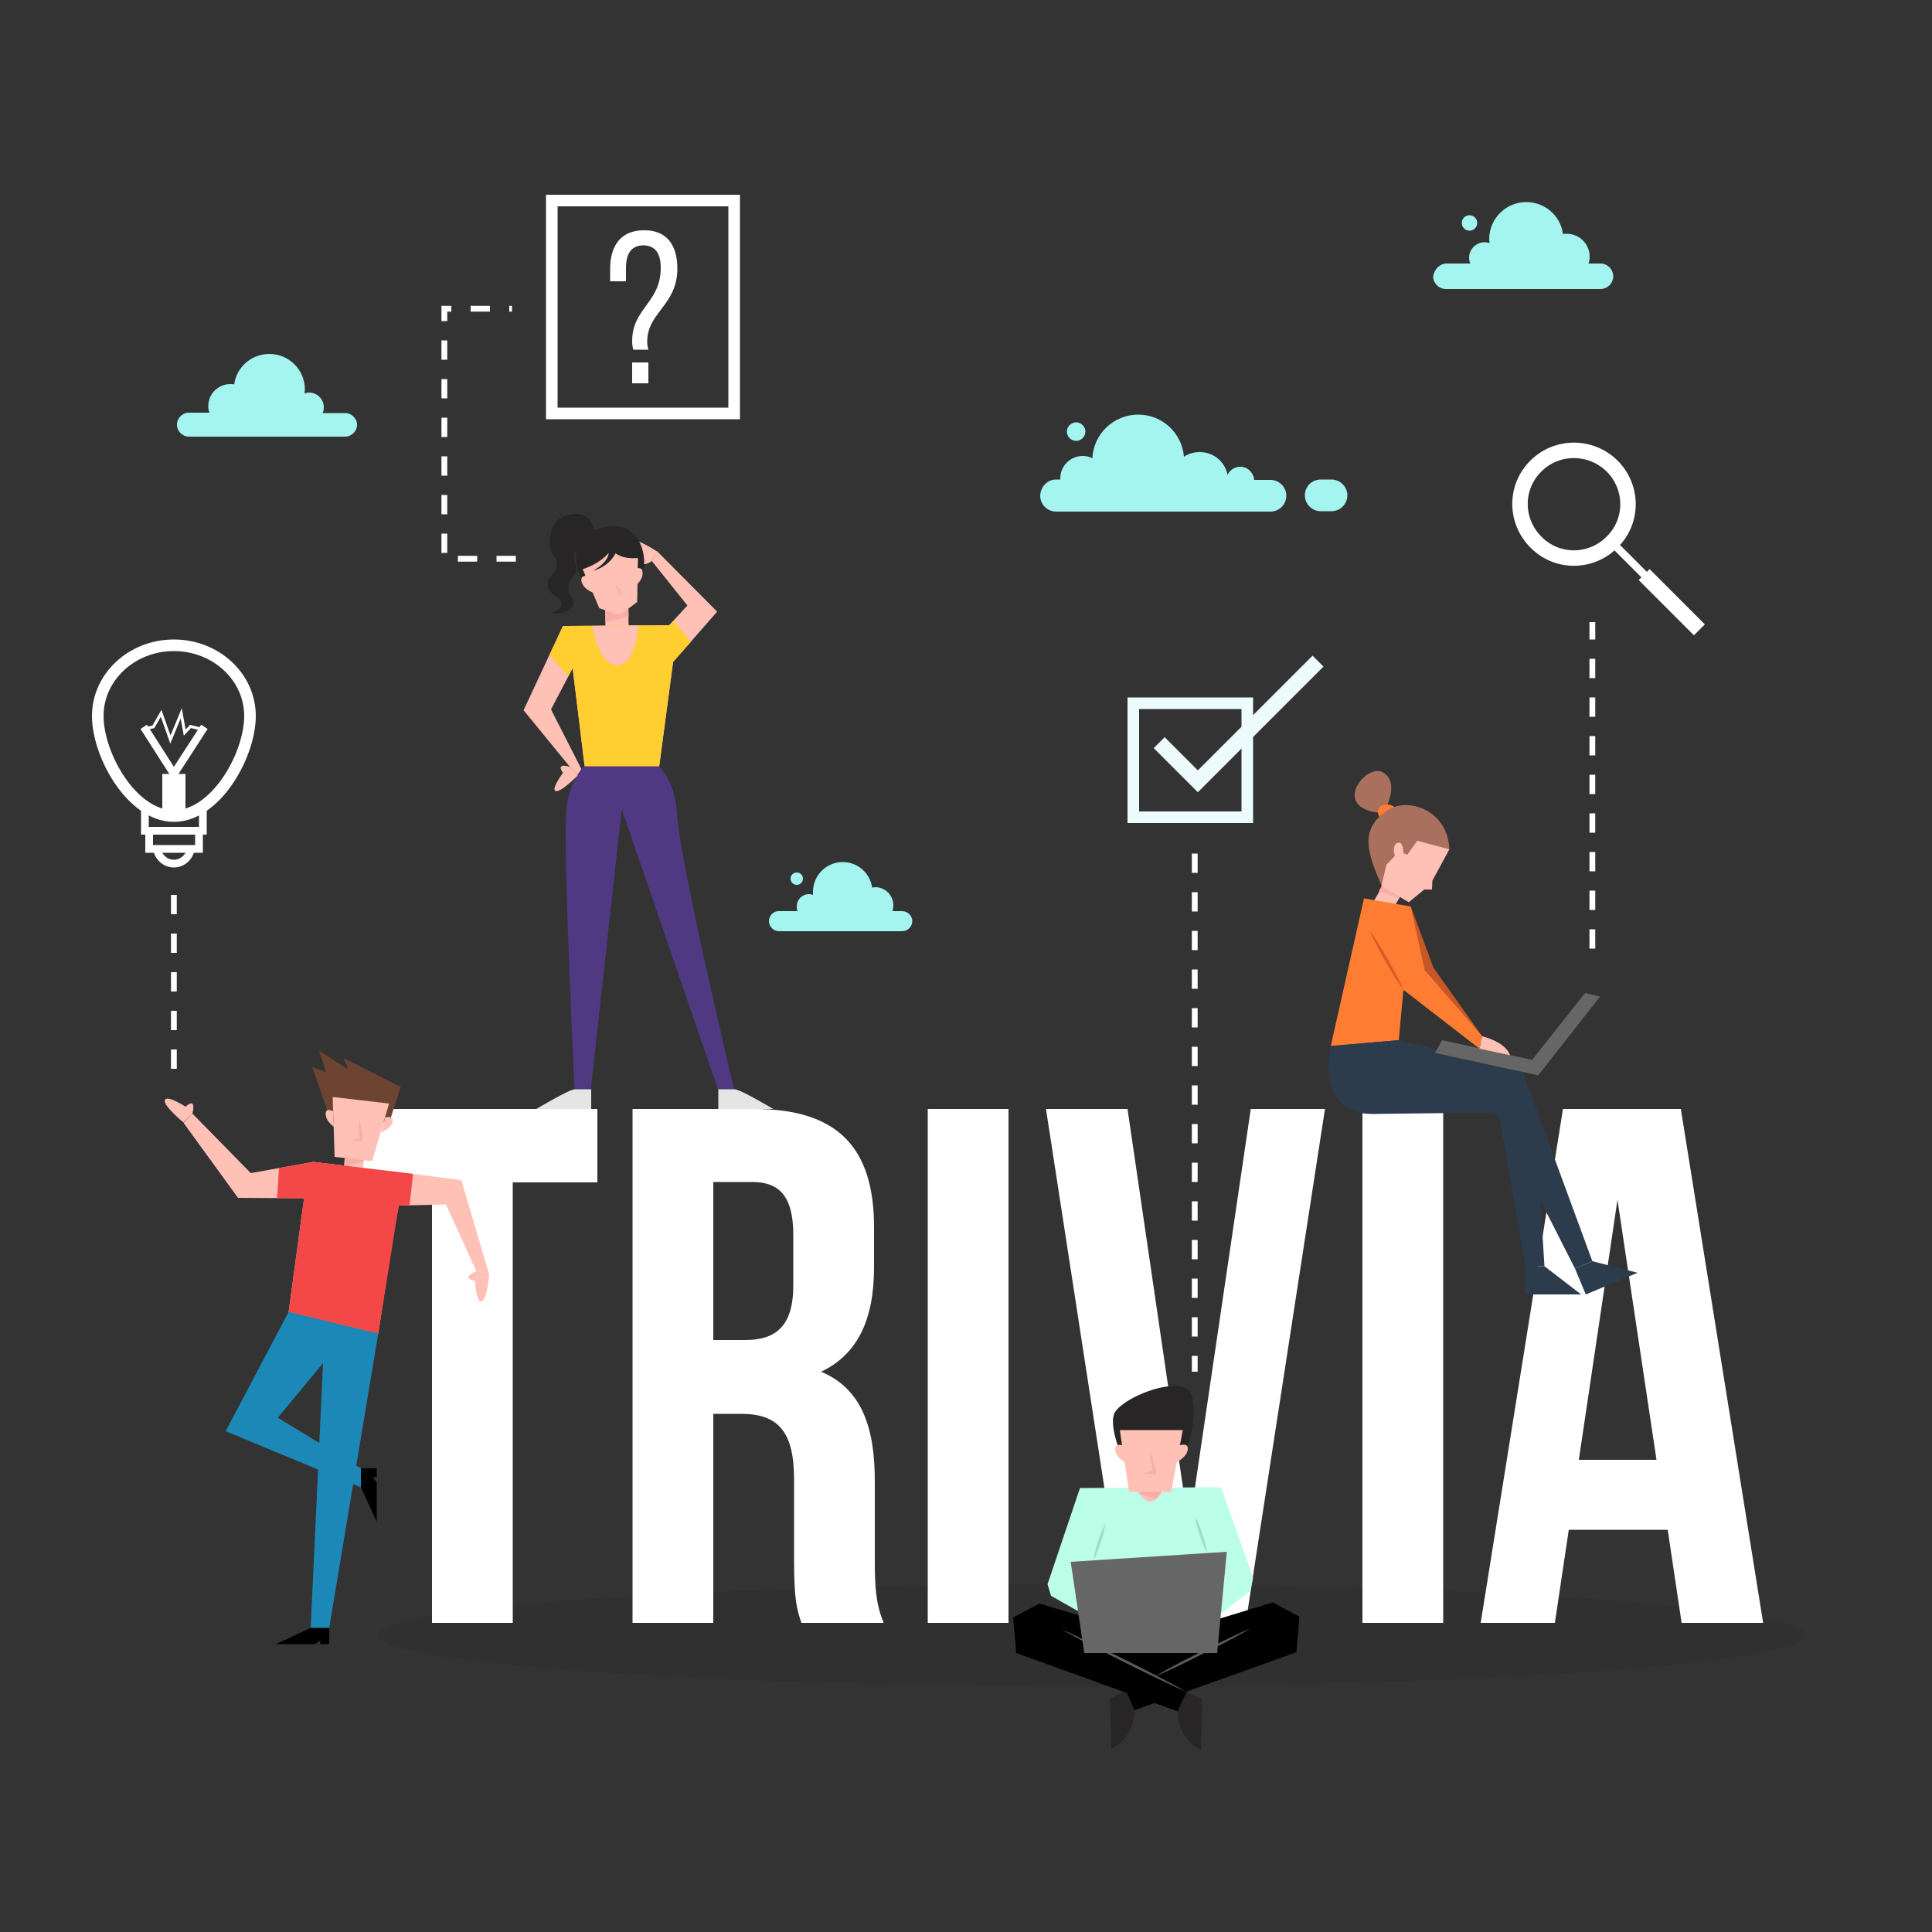 <?xml version="1.0" encoding="utf-8"?>
<!-- Generator: Adobe Illustrator 23.0.2, SVG Export Plug-In . SVG Version: 6.00 Build 0)  -->
<svg version="1.1" xmlns="http://www.w3.org/2000/svg" xmlns:xlink="http://www.w3.org/1999/xlink" x="0px" y="0px"
	 viewBox="0 0 500 500" style="enable-background:new 0 0 500 500;" xml:space="preserve">
<rect x="0" y="0" width="500" height="500" fill="#333333" stroke="none"/>
<style type="text/css">
	.st0{display:none;}
	.st1{display:inline;fill:#68E0E0;}
	.st2{opacity:7.000000e-02;}
	.st3{fill:#FFFFFF;}
	.st4{fill:#A4F4F0;}
	.st5{fill:#FFC0B6;}
	.st6{fill:#6D4332;}
	.st7{fill:#1C88B7;}
	.st8{fill:#F9ADA7;}
	.st9{fill:#F44747;}
	.st10{fill:#272525;}
	.st11{fill:#513882;}
	.st12{fill:#FFCE31;}
	.st13{fill:none;}
	.st14{fill:#E5E5E5;}
	.st15{fill:#AA705E;}
	.st16{fill:#FF7C33;}
	.st17{fill:#C65828;}
	.st18{fill:#2C3C4C;}
	.st19{fill:#666666;}
	.st20{fill:#D85C25;}
	.st21{fill:#BBFFE8;}
	.st22{fill:#5B5B5B;}
	.st23{fill:#9FDDC6;}
	.st24{fill:none;stroke:#FFFFFF;stroke-width:3;stroke-miterlimit:10;}
	.st25{fill:none;stroke:#FFFFFF;stroke-width:4;stroke-miterlimit:10;}
	.st26{fill:none;stroke:#FFFFFF;stroke-width:2;stroke-miterlimit:10;}
	.st27{fill:none;stroke:#EDFBFC;stroke-width:4;stroke-miterlimit:10;}
	.st28{fill:none;stroke:#EDFBFC;stroke-width:3;stroke-miterlimit:10;}
	.st29{fill:none;stroke:#FFFFFF;stroke-width:6;stroke-miterlimit:10;}
	.st30{fill:none;stroke:#FFFFFF;stroke-width:0.75;stroke-miterlimit:10;}
	.st31{fill:none;stroke:#FFFFFF;stroke-width:1.5;stroke-miterlimit:10;stroke-dasharray:5;}
</style>
<g id="BACKGROUND" class="st0">
	<rect class="st1" width="500" height="500"/>
</g>
<g id="OBJECTS">
	<path class="st2" d="M467.2,423.2c0,7.3-82.7,13.2-184.7,13.2c-102,0-184.7-5.9-184.7-13.2c0-7.3,82.7-13.2,184.7-13.2
		C384.5,410,467.2,415.9,467.2,423.2z"/>
	<g>
		<path class="st3" d="M90,287h64.6v19h-21.9v114h-20.9V306H90V287z"/>
		<path class="st3" d="M207.4,420c-1.1-3.4-1.9-5.5-1.9-16.3v-20.9c0-12.4-4.2-16.9-13.7-16.9h-7.2V420h-20.9V287h31.5
			c21.7,0,31,10.1,31,30.6V328c0,13.7-4.4,22.6-13.7,27c10.5,4.4,13.9,14.4,13.9,28.3v20.5c0,6.5,0.2,11.2,2.3,16.2H207.4z
			 M184.6,306v40.8h8.2c7.8,0,12.5-3.4,12.5-14.1v-13.1c0-9.5-3.2-13.7-10.6-13.7H184.6z"/>
		<path class="st3" d="M240.1,287H261v133h-20.9V287z"/>
		<path class="st3" d="M307.7,395.5l16-108.5h19.2l-20.5,133h-31.2l-20.5-133h21.1L307.7,395.5z"/>
		<path class="st3" d="M352.6,287h20.9v133h-20.9V287z"/>
		<path class="st3" d="M456.3,420h-21.1l-3.6-24.1H406l-3.6,24.1h-19.2l21.3-133H435L456.3,420z M408.6,377.8h20.1l-10.1-67.3
			L408.6,377.8z"/>
	</g>
	<g>
		<g>
			<path class="st4" d="M380.3,59.7c-1.1,0-2-0.9-2-2c0-1.1,0.9-2,2-2c1.1,0,2,0.9,2,2C382.3,58.8,381.4,59.7,380.3,59.7z"/>
			<path class="st4" d="M374.4,68.2h6.1c-0.2-0.5-0.3-1-0.3-1.5c0-2.2,1.8-4,4-4c0.5,0,0.9,0.1,1.3,0.2c0-0.3-0.1-0.7-0.1-1
				c0-5.3,4.3-9.6,9.6-9.6c4.9,0,8.9,3.6,9.5,8.3c0.3-0.1,0.7-0.1,1-0.1c3.3,0,5.9,2.7,5.9,5.9c0,0.6-0.1,1.3-0.3,1.8h3.1
				c1.8,0,3.3,1.5,3.3,3.3c0,1.8-1.5,3.3-3.3,3.3h-40c-1.8,0-3.3-1.5-3.3-3.3C371.2,69.7,372.6,68.2,374.4,68.2z"/>
		</g>
		<g>
			<path class="st4" d="M206.2,229c-0.9,0-1.6-0.7-1.6-1.6c0-0.9,0.7-1.6,1.6-1.6c0.9,0,1.6,0.7,1.6,1.6
				C207.8,228.3,207.1,229,206.2,229z"/>
			<path class="st4" d="M201.5,235.8h4.9c-0.2-0.4-0.2-0.8-0.2-1.2c0-1.8,1.4-3.2,3.2-3.2c0.4,0,0.7,0.1,1,0.2c0-0.3,0-0.5,0-0.8
				c0-4.2,3.4-7.7,7.7-7.7c3.9,0,7.1,2.9,7.6,6.6c0.3,0,0.5-0.1,0.8-0.1c2.6,0,4.7,2.1,4.7,4.7c0,0.5-0.1,1-0.2,1.5h2.5
				c1.4,0,2.6,1.2,2.6,2.6s-1.2,2.6-2.6,2.6h-31.9c-1.4,0-2.6-1.2-2.6-2.6S200.1,235.8,201.5,235.8z"/>
		</g>
		<g>
			<path class="st4" d="M89.3,106.9h-5.8c0.2-0.4,0.3-0.9,0.3-1.5c0-2.1-1.7-3.8-3.8-3.8c-0.4,0-0.8,0.1-1.2,0.2
				c0-0.3,0.1-0.7,0.1-1c0-5.1-4.1-9.2-9.2-9.2c-4.6,0-8.5,3.4-9.1,7.9c-0.3-0.1-0.6-0.1-1-0.1c-3.1,0-5.7,2.5-5.7,5.7
				c0,0.6,0.1,1.2,0.3,1.7h-5.3c-1.7,0-3.1,1.4-3.1,3.1c0,1.7,1.4,3.1,3.1,3.1h40.4c1.7,0,3.1-1.4,3.1-3.1
				C92.4,108.3,91,106.9,89.3,106.9z"/>
		</g>
		<g>
			<path class="st4" d="M278.5,114.1c-1.3,0-2.4-1.1-2.4-2.4c0-1.3,1.1-2.4,2.4-2.4c1.3,0,2.4,1.1,2.4,2.4
				C280.9,113,279.8,114.1,278.5,114.1z"/>
			<path class="st4" d="M273.3,124.1h1.1c0-0.1,0-0.2,0-0.3c0-3.2,2.6-5.8,5.8-5.8c0.9,0,1.8,0.2,2.5,0.6
				c0.3-6.3,5.5-11.3,11.9-11.3c6.2,0,11.3,4.8,11.8,10.9c1.2-0.8,2.6-1.2,4.1-1.2c3.6,0,6.5,2.5,7.2,5.9c0.6-1.3,1.8-2.1,3.3-2.1
				c1.9,0,3.4,1.5,3.6,3.4h4.2c2.2,0,4.1,1.8,4.1,4.1c0,2.2-1.8,4.1-4.1,4.1h-55.5c-2.2,0-4.1-1.8-4.1-4.1
				C269.3,125.9,271.1,124.1,273.3,124.1z"/>
			<path class="st4" d="M341.8,124.1h2.8c2.2,0,4.1,1.8,4.1,4.1c0,2.2-1.8,4.1-4.1,4.1h-2.8c-2.2,0-4.1-1.8-4.1-4.1
				C337.7,125.9,339.5,124.1,341.8,124.1z"/>
		</g>
		<polygon class="st5" points="103.6,303.4 81.1,300.7 64.9,303.6 49.8,288.2 47.5,290.6 61.6,310 78.7,310.1 74.7,339.5 
			97.9,345.1 101.9,318.7 103.2,312 115.4,311.7 123.3,329 126.5,329.5 119.4,305.4 		"/>
		<g>
			<g>
				<g>
					<polygon class="st6" points="85.3,289.1 80.8,276.1 84.4,277.5 82.6,271.9 90.1,276.8 88.9,273.8 103.7,281.3 100.7,290.6 
											"/>
					<polygon class="st7" points="93.4,380 71.9,366.9 83.6,352.8 80.4,421.3 85.2,421.3 97.9,345.1 74.7,339.5 58.4,370.4 
						93.4,384.9 					"/>
					<polygon points="85.2,421.3 85.2,425.5 82.9,425.5 82.9,424.5 81.5,425.5 71.4,425.5 71.4,425.5 80.4,421.3 					"/>
					<polygon points="93.4,380 97.5,380 97.5,382.3 96.5,382.3 97.5,383.7 97.5,393.8 97.5,393.8 93.4,384.9 					"/>
					<path class="st5" d="M49.8,288.2c1.1-4.6-1.8-1.8-1.8-1.8s-4.3-2.8-5.2-1.9c-1.2,1.2,4.7,6,4.7,6L49.8,288.2z"/>
					<path class="st5" d="M123.3,329c-4.4,1.8-0.4,2.5-0.4,2.5s0.3,5.1,1.5,5.3c1.7,0.2,2.2-7.3,2.2-7.3L123.3,329z"/>
					<path class="st5" d="M86.3,301.4l8.5,1c0,0-1,5.8-4.9,5.4C85.2,307.2,86.3,301.4,86.3,301.4z"/>
					<g>
						<g>
							<g>
								<polygon class="st5" points="96.3,300.5 86.6,299.4 86.1,283.9 100.7,285.6 								"/>
								<path class="st5" d="M86.2,287.6c0,0-1.8-1-1.9,0.5c-0.2,1.9,2.1,3.5,2.1,3.5L86.2,287.6z"/>
								<path class="st5" d="M99.7,289.2c0,0,2.1-0.6,1.9,1c-0.2,1.9-3,2.9-3,2.9L99.7,289.2z"/>
								<g>
									<g>
										<g>
											<path class="st8" d="M93.7,293.7c-0.2-1.8-0.5-3.3-0.8-3.9c-0.1,0.6-0.1,2.1,0.1,3.9c0,0.4,0.1,1.1,0.1,1c0,0,0,0-0.1,0
												c-0.1,0-0.3,0-0.4,0c-0.3,0-0.5,0-0.7,0.1c-0.4,0.1-0.8,0.1-1,0.2c0.2,0.1,0.6,0.2,1,0.2c0.2,0,0.5,0.1,0.7,0.1
												c0.1,0,0.3,0,0.4,0c0.3,0,0.5,0,0.8,0C93.8,294.9,93.7,294.3,93.7,293.7z"/>
										</g>
									</g>
								</g>
							</g>
							
								<rect x="87.7" y="299" transform="matrix(0.114 -0.994 0.994 0.114 -218.389 357.966)" class="st5" width="7.4" height="4.8"/>
							<polygon class="st8" points="89,301.8 93.9,300.7 94,300.2 89.2,299.7 							"/>
						</g>
					</g>
					<polygon class="st9" points="97.9,345.1 74.7,339.5 78.7,310.1 71.7,310.1 72.2,302.3 81.1,300.7 106.9,303.8 106,311.9 
						103.2,312 					"/>
				</g>
			</g>
		</g>
		<g>
			<g>
				<g>
					<path class="st5" d="M168.7,145.2c-3.7,2.3-2.2-1-2.2-1s-3.6-3.1-3.1-4c0.8-1.4,6.6,2.5,6.6,2.5L168.7,145.2z"/>
					<g>
						<path class="st10" d="M154,140.5c0-6.6-2.8-8.8-8.2-6.8c-3.2,1.1-4.1,6.4-3.1,9c0.8,1.8,1.9,2.2,1.3,4.4c-0.4,1.5-2,2-2.2,3.6
							c-0.3,1.9,0.9,2.9,2.5,3.9c2.4,1.5,0.4,3.8-1.5,3.9c2.1,0.8,4.4-0.4,5.2-1.4c1.4-1.5-0.8-2.8-0.9-4.4c-0.2-2.7,1-2.9,1.8-4.4
							c1.1-2.1-2.4-6.3,2-6.1L154,140.5z"/>
					</g>
					<path class="st10" d="M151.5,151.7c0,0-8.1-12.5,5.1-15.3c10.5-2.2,11.6,11.3,8.8,13C161.9,151.5,151.5,151.7,151.5,151.7z"/>
					<path class="st5" d="M162.7,163.2l-0.1-6.6l-6-0.4l0.1,7C156.6,163.3,159.6,168.6,162.7,163.2z"/>
					<polygon class="st8" points="156.7,161.1 162.7,159.5 162.6,156.6 156.6,156.2 					"/>
					<g>
						<path class="st5" d="M165.1,144.4l-0.2,11.4l-4.6,3.4l-5.2-1.8l-4.3-10.1c0,0,4.2-1.2,6.7-4.2c0,0,0.2,2.2-4,4.6
							c0,0,3.9-0.8,5.8-4.5C159.4,143.2,161.1,144.8,165.1,144.4z"/>
						<path class="st5" d="M152.1,149c0,0-2-0.3-1.6,1.5c0.6,2.3,3.4,3,3.4,3L152.1,149z"/>
						<path class="st5" d="M164.4,147.2c0,0,1.9-0.8,1.9,1c0.1,2.3-2.4,3.8-2.4,3.8L164.4,147.2z"/>
						<g>
							<g>
								<g>
									<path class="st8" d="M160.6,152.7c-0.5-0.7-1-1.2-1.2-1.3c0,0.3,0.4,0.9,0.8,1.6c0.1,0.1,0.1,0.2,0.2,0.3c0,0,0,0,0,0
										c0,0,0,0-0.1,0.1c-0.1,0.1-0.2,0.1-0.3,0.2c-0.2,0.1-0.3,0.2-0.4,0.3c0.1,0,0.3,0,0.5,0c0.1,0,0.2,0,0.3-0.1
										c0.1,0,0.4-0.1,0.6-0.2C160.9,153.3,160.7,153,160.6,152.7z"/>
								</g>
							</g>
						</g>
					</g>
					<polygon class="st5" points="147.6,198.6 135.5,183.8 145.7,162 173.2,161.8 177.9,156.7 168.7,145.2 170,142.6 185.6,158.3 
						174.2,171.3 170.6,198.3 151.3,198.3 148.2,172.9 142.6,183.6 150.5,199.1 149.5,200.7 					"/>
					<path class="st11" d="M160.9,209.4l-8,72.5h-4.2c0,0-2.9-58.7-2.2-71.4c0.4-8,4.6-12.2,4.6-12.2h19.5c0,0,4.2,4.2,4.6,12.2
						c0.7,12.7,14.8,71.4,14.8,71.4h-4.2L160.9,209.4z"/>
					<path class="st5" d="M147.6,198.5c-4.1-1.3-1.9,1.5-1.9,1.5s-2.8,3.8-2.1,4.6c1,1.1,5.9-3.9,5.9-3.9L147.6,198.5z"/>
					<polygon class="st12" points="147.1,175 148.2,172.9 151.3,198.3 170.6,198.3 174.2,171.3 178.8,166.1 174.3,160.6 
						173.2,161.8 145.7,162 142.2,169.5 					"/>
					<path class="st5" d="M165.2,161.9l-11.9,0.1c0,0,1.4,10.2,6.4,10.2C164.7,172.1,165.2,161.9,165.2,161.9z"/>
				</g>
			</g>
			<g>
				<polygon class="st13" points="155.2,225.5 166.6,225.5 160.9,209.4 				"/>
			</g>
			<path class="st14" d="M148.8,281.9c-1.5,0-10,5.1-10,5.1h14.2v-5.1H148.8z"/>
			<path class="st14" d="M190.1,281.9c1.5,0,10,5.1,10,5.1h-14.2v-5.1H190.1z"/>
		</g>
		<g>
			<g>
				<path class="st15" d="M359,208.4c0,0,3.1-6.4-1.3-8.6c-4.3-2.2-13.5,9.5-0.2,10.6L359,208.4z"/>
				<path class="st16" d="M357.4,212.1c0,0-1.6-1.9-0.3-3.2c1.3-1.3,3.8-0.6,4.1,0.5L357.4,212.1z"/>
				<path class="st15" d="M357.6,229.3l17.5-9.5c-0.4-10.2-10.8-13.7-16.2-10C351.9,214.7,353.7,220.4,357.6,229.3z"/>
				<polygon class="st17" points="361,243.2 366.9,253.3 383.2,270.1 383.6,268.2 371,250.5 365.1,234.6 				"/>
				<polygon class="st18" points="388,288.9 394.8,327.7 399.7,327.7 397.4,290.3 				"/>
				<path class="st5" d="M357.5,229.3l7.1,4.2l4-3.3l2,0l0.1-2.3l4.4-8.1l-8.3-2.2l-2.6,3.6l-1-0.4c0,0,0-3-1.3-2.7
					c-1.3,0.2-1.4,1.9-0.9,3.4l-2.2,2.3L357.5,229.3z"/>
				
					<rect x="353" y="231.7" transform="matrix(0.509 -0.861 0.861 0.509 -25.977 423.135)" class="st5" width="9.4" height="5.3"/>
				<polygon class="st8" points="356.8,230.7 361.9,232.4 362.1,232 357.6,229.3 				"/>
				<polygon class="st16" points="353,232.5 344.4,270.7 362,269.2 363.8,249.8 359.5,253.3 382.9,271.4 383.6,268.2 368.7,251.1 
					365.1,234.6 				"/>
				<path class="st18" d="M344.4,270.7c0,0-4,17.4,10.5,17.6l32.2-0.4l20.5,40.4l4.5-1.9L394,277.2l-32.1-8"/>
				<polygon class="st18" points="394.8,335 409.2,335 399.7,327.7 394.8,327.7 				"/>
				<polygon class="st18" points="410.4,335 423.8,329.4 412.1,326.4 407.6,328.3 				"/>
				<g>
					<polygon class="st19" points="371.4,272.5 373.2,269.2 398.8,274.8 398.1,278.3 					"/>
					<polygon class="st19" points="398.1,278.3 414.1,257.9 410.2,257 396.5,274.3 					"/>
				</g>
				<path class="st5" d="M382.9,271.4l0.7-3.2c0,0,5.9,1.3,7.2,4.9L382.9,271.4z"/>
			</g>
			<g>
				<g>
					<g>
						<path class="st20" d="M358.5,248.7c2,3.5,3.8,6.4,4.7,7.4c-0.5-1.2-2-4.3-4-7.8c-2-3.5-3.8-6.4-4.7-7.4
							C355,242.2,356.5,245.2,358.5,248.7z"/>
					</g>
				</g>
			</g>
		</g>
		<g>
			<g>
				<polygon points="281.4,422.5 315.2,422.5 315.2,428.9 298.3,435.6 281.4,428.7 				"/>
				<g>
					<path class="st10" d="M289.8,375.6c0,0-3-7.5-1.2-10.2c2.6-3.9,14.2-8.4,18.4-6.1c3.7,2,1.3,15.7-0.9,16.2
						C303.9,376.1,289.8,375.6,289.8,375.6z"/>
					<polygon class="st21" points="316,384.9 316,384.9 324.3,408.3 323.6,411.7 314.7,418.6 313.7,427.8 283.2,427.2 282.8,419.1 
						282.8,419.1 272,413 271.1,410 279.5,385.1 					"/>
					<path class="st5" d="M301.1,385.3l-0.1-4.9l-6.8-0.3l0.1,5.3C294.3,385.4,297.5,392.7,301.1,385.3z"/>
					<polygon class="st5" points="303.1,386.1 292.2,386.1 289.8,370.1 306.1,370.1 					"/>
					<path class="st5" d="M290.7,374.1c0,0-2.1-0.8-2.1,0.9c0,2.1,2.7,3.6,2.7,3.6L290.7,374.1z"/>
					<path class="st5" d="M305.2,374.1c0,0,2.2-0.9,2.2,0.8c0,2.1-3,3.6-3,3.6L305.2,374.1z"/>
					<g>
						<g>
							<g>
								<path class="st8" d="M298.9,379.6c-0.5-1.9-1-3.4-1.3-4c-0.1,0.7,0.2,2.3,0.6,4.2c0.1,0.4,0.3,1,0.2,0.9c0,0,0,0-0.1,0
									c-0.2,0-0.3,0-0.5,0.1c-0.3,0-0.6,0.1-0.8,0.2c-0.5,0.1-0.9,0.2-1.1,0.3c0.2,0.1,0.6,0.1,1.1,0.1c0.2,0,0.5,0,0.8,0
									c0.1,0,0.3,0,0.5,0c0.3,0,0.6,0,0.9-0.1C299.2,380.7,299.1,380.1,298.9,379.6z"/>
							</g>
						</g>
					</g>
				</g>
				<g>
					<path class="st10" d="M293.6,442.6l-2.3-5l-4,1.9l0.3,13.1C287.6,452.6,293.6,450.1,293.6,442.6z"/>
					<polygon points="315,419.1 329.4,414.7 336.3,418.4 335.5,427.6 293.6,442.6 291.4,437.6 310.4,427.6 					"/>
					<g>
						<g>
							<g>
								<path class="st22" d="M311.2,427.3c-5.7,2.8-10.4,5.4-12.2,6.5c1.9-0.7,6.8-3,12.5-5.9c5.7-2.8,10.4-5.4,12.2-6.5
									C321.7,422.2,316.8,424.5,311.2,427.3z"/>
							</g>
						</g>
					</g>
				</g>
				<g>
					<polygon points="283.4,419.3 269,415 262.2,418.6 263,427.8 304.8,442.9 307.1,437.9 288,427.8 					"/>
					<g>
						<g>
							<g>
								<path class="st22" d="M290.8,430.1c7.4,3.7,13.8,6.7,16.3,7.8c-2.3-1.4-8.6-4.7-16-8.4c-7.4-3.7-13.8-6.7-16.3-7.8
									C277.1,423.1,283.3,426.4,290.8,430.1z"/>
							</g>
						</g>
					</g>
					<path class="st10" d="M304.8,442.9l2.3-5l4,1.9l-0.3,13.1C310.8,452.9,304.8,450.3,304.8,442.9z"/>
				</g>
				<g>
					<g>
						<g>
							<path class="st23" d="M284.2,398.8c-0.7,2.2-1.2,4.2-1.2,5c0.4-0.7,1.2-2.5,1.9-4.7c0.7-2.2,1.2-4.2,1.2-5
								C285.7,394.7,285,396.5,284.2,398.8z"/>
						</g>
					</g>
				</g>
				<g>
					<g>
						<g>
							<path class="st23" d="M310.5,397.4c0.7,2.1,1.4,3.9,1.9,4.5c0-0.8-0.5-2.6-1.2-4.8c-0.7-2.1-1.4-3.9-1.9-4.5
								C309.3,393.4,309.8,395.3,310.5,397.4z"/>
						</g>
					</g>
				</g>
				<g>
					<polygon class="st19" points="315,427.8 280.6,427.8 277.1,404.2 317.5,401.6 					"/>
				</g>
			</g>
			<path class="st8" d="M295,386.8l4.3,1c0.4-0.4,0.8-0.9,1.3-1.7h-6C294.7,386.3,294.9,386.5,295,386.8z"/>
		</g>
		<g>
			<path class="st3" d="M175.3,69.5c0,9.5-7.8,11.3-7.8,18.9c0,0.7,0.1,1.5,0.3,2.1h-3.9c-0.2-0.7-0.3-1.3-0.3-2.2
				c0-8.6,7.4-9.9,7.4-19c0-3.5-1.3-5.8-4.5-5.8c-3.2,0-4.5,2.3-4.5,5.8v3.5h-4.1v-3.2c0-5.9,2.7-10,8.7-10
				C172.6,59.5,175.3,63.5,175.3,69.5z M167.8,93.8v5.4h-4.2v-5.4H167.8z"/>
		</g>
		<rect x="142.8" y="51.9" class="st24" width="47.2" height="55.1"/>
		<g>
			<path class="st25" d="M417.2,120.6c5.5,5.5,5.5,14.3,0,19.7c-5.5,5.5-14.3,5.5-19.7,0c-5.5-5.5-5.5-14.3,0-19.7
				C402.9,115.2,411.7,115.2,417.2,120.6z"/>
			<line class="st26" x1="417.2" y1="140.4" x2="428.2" y2="151.4"/>
			<line class="st25" x1="425.5" y1="148.7" x2="439.8" y2="163"/>
		</g>
		<g>
			<polyline class="st27" points="300,192.2 310,202.2 341.1,171.1 			"/>
			<rect x="293.3" y="182" class="st28" width="29.5" height="29.5"/>
		</g>
		<g>
			<path class="st24" d="M64.7,185.3c0,10.1-8.8,25.9-19.7,25.9c-10.9,0-19.7-15.8-19.7-25.9c0-10.1,8.8-18.3,19.7-18.3
				C55.9,167,64.7,175.2,64.7,185.3z"/>
			<polyline class="st26" points="52.5,208.6 52.5,215 37.5,215 37.5,208.6 			"/>
			<polyline class="st26" points="51.5,215 51.5,219.7 38.6,219.7 38.6,215 			"/>
			<path class="st26" d="M49.4,219.1c0,2.4-2,4.4-4.4,4.4c-2.4,0-4.4-2-4.4-4.4"/>
			<line class="st29" x1="45" y1="211.2" x2="45" y2="200.3"/>
			<polyline class="st26" points="37.2,188.1 45,200.3 52.9,188.1 			"/>
			<polyline class="st30" points="37.6,188.6 39.7,188.1 41.7,184.6 44.1,191.4 46.9,184.6 47.8,189.6 49.3,188 52.5,188.8 			"/>
		</g>
		<line class="st31" x1="45" y1="276.6" x2="45" y2="230.7"/>
		<polyline class="st31" points="133.5,144.6 115,144.6 115,79.9 132.5,79.9 		"/>
		<line class="st31" x1="412.1" y1="245.5" x2="412.1" y2="161"/>
		<line class="st31" x1="309.2" y1="220.9" x2="309.2" y2="355"/>
	</g>
</g>
<g id="DESIGNED_BY_FREEPIK">
</g>
</svg>
